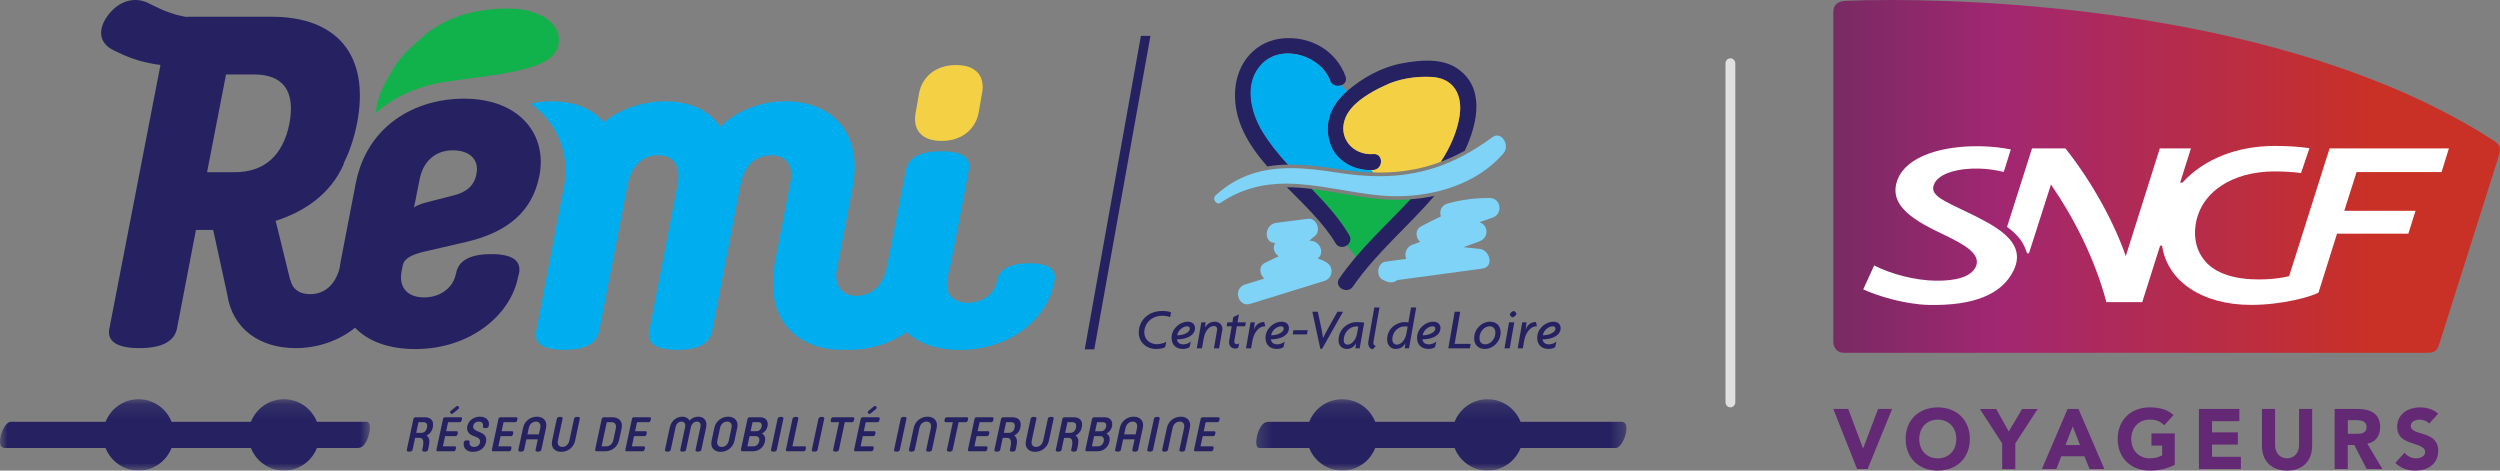 <svg width="170" height="32" viewBox="0 0 170 32" fill="none" xmlns="http://www.w3.org/2000/svg">
<rect x="0" y="0" width="170" height="32" fill="#808080" stroke="none"/>
<path d="M125.496 0.057C124.992 0.08 124.664 0.315 124.664 0.817V23.246C124.664 23.636 124.942 23.989 125.368 23.989H165.031C165.387 23.989 165.674 23.957 165.841 23.481C165.841 23.481 169.861 10.783 169.931 10.556C170.08 10.074 169.985 9.831 169.578 9.57C156.657 1.214 137.342 0 128.572 0C127.313 0 126.273 0.024 125.498 0.057H125.496Z" fill="url(#paint0_linear_184_20835)"/>
<path d="M133.698 14.393C132.243 13.682 131.251 13.312 131.49 12.597C131.771 11.751 133.236 11.431 134.563 11.463C135.234 11.48 135.71 11.566 136.255 11.692L136.736 10.162C136.046 10.033 135.551 9.968 134.724 9.947C132.064 9.884 129.658 10.626 129.043 12.193C128.308 14.052 130.386 15.098 132.184 15.96C133.616 16.643 134.746 17.294 134.35 18.148C134.039 18.808 133.028 19.121 131.558 19.086C130.285 19.057 128.696 18.686 127.442 18.05L126.699 19.678C127.619 20.108 129.518 20.694 131.139 20.735C134.181 20.802 136.152 20.032 136.94 18.357C137.873 16.381 135.559 15.298 133.698 14.391V14.393Z" fill="white"/>
<path d="M137.829 17.184C137.844 17.221 137.87 17.233 137.91 17.233C137.951 17.233 137.971 17.221 137.982 17.184C138 17.131 139.465 12.548 139.465 12.548C140.959 14.704 142.441 17.543 143.235 20.545H145.672L146.876 16.743C146.888 16.706 146.917 16.696 146.954 16.696C146.991 16.696 147.024 16.708 147.028 16.743C147.396 19.129 149.746 20.733 153.074 20.733C155.229 20.733 157.173 20.163 157.657 19.901L158.918 15.889H163.767L164.257 14.334H159.411L160.247 11.702H166.025L166.526 10.09H158.413L155.66 18.78C155.074 18.929 154.352 19.002 153.6 19.002C151.974 19.002 150.672 18.614 149.934 17.744C149.381 17.09 149.162 16.25 149.298 15.308C149.624 13.069 151.785 11.657 154.676 11.657C155.284 11.657 155.91 11.692 156.471 11.766L157.042 10.076C156.345 9.97 155.503 9.923 154.676 9.923C152.113 9.923 149.886 10.814 148.442 12.381C148.398 12.43 148.349 12.428 148.322 12.428C148.277 12.428 148.248 12.421 148.26 12.381L148.984 10.091H146.867L144.552 17.419C143.817 15.259 142.301 12.411 140.448 10.091H138.178L136.48 15.427C137.334 16.062 137.604 16.528 137.827 17.186L137.829 17.184Z" fill="white"/>
<path d="M124.664 27.808H125.681L126.682 30.486H126.694L127.71 27.808H128.665L126.996 31.894H126.282L124.664 27.808Z" fill="#642974"/>
<path d="M129.584 29.851C129.584 29.524 129.638 29.228 129.747 28.962C129.856 28.695 130.007 28.47 130.201 28.284C130.395 28.098 130.626 27.955 130.892 27.853C131.158 27.753 131.451 27.702 131.767 27.702C132.083 27.702 132.374 27.753 132.642 27.853C132.908 27.953 133.139 28.096 133.333 28.284C133.527 28.47 133.678 28.697 133.787 28.962C133.895 29.228 133.95 29.524 133.95 29.851C133.95 30.178 133.895 30.474 133.787 30.74C133.678 31.006 133.527 31.232 133.333 31.418C133.139 31.604 132.908 31.747 132.642 31.849C132.374 31.949 132.083 32 131.767 32C131.451 32 131.159 31.949 130.892 31.849C130.624 31.749 130.395 31.606 130.201 31.418C130.007 31.232 129.856 31.005 129.747 30.74C129.638 30.476 129.584 30.178 129.584 29.851ZM130.509 29.851C130.509 30.043 130.539 30.219 130.599 30.38C130.657 30.54 130.742 30.677 130.853 30.795C130.964 30.913 131.095 31.005 131.251 31.069C131.406 31.134 131.577 31.167 131.769 31.167C131.961 31.167 132.132 31.134 132.287 31.069C132.442 31.005 132.574 30.913 132.685 30.795C132.795 30.677 132.881 30.538 132.939 30.38C132.997 30.221 133.028 30.045 133.028 29.851C133.028 29.657 132.999 29.487 132.939 29.326C132.881 29.163 132.795 29.024 132.685 28.907C132.574 28.789 132.442 28.697 132.287 28.633C132.132 28.568 131.961 28.535 131.769 28.535C131.577 28.535 131.406 28.568 131.251 28.633C131.095 28.697 130.964 28.789 130.853 28.907C130.742 29.024 130.657 29.163 130.599 29.326C130.541 29.488 130.509 29.663 130.509 29.851Z" fill="#642974"/>
<path d="M136.15 30.153L134.629 27.81H135.739L136.596 29.34L137.504 27.81H138.562L137.041 30.153V31.896H136.148V30.153H136.15Z" fill="#642974"/>
<path d="M140.6 27.808H141.337L143.097 31.894H142.09L141.741 31.028H140.169L139.831 31.894H138.848L140.598 27.808H140.6ZM140.943 28.997L140.452 30.266H141.442L140.945 28.997H140.943Z" fill="#642974"/>
<path d="M147.883 31.606C147.621 31.745 147.345 31.845 147.06 31.906C146.775 31.967 146.482 31.998 146.185 31.998C145.868 31.998 145.577 31.947 145.31 31.847C145.042 31.747 144.813 31.604 144.619 31.416C144.425 31.23 144.274 31.003 144.165 30.738C144.056 30.474 144.002 30.176 144.002 29.849C144.002 29.522 144.056 29.226 144.165 28.96C144.274 28.694 144.425 28.468 144.619 28.282C144.813 28.096 145.044 27.953 145.31 27.851C145.576 27.751 145.868 27.7 146.185 27.7C146.501 27.7 146.808 27.74 147.079 27.818C147.351 27.896 147.591 28.032 147.797 28.225L147.168 28.919C147.046 28.791 146.908 28.695 146.757 28.631C146.604 28.566 146.414 28.533 146.185 28.533C145.995 28.533 145.822 28.566 145.667 28.631C145.511 28.695 145.38 28.788 145.269 28.905C145.158 29.023 145.073 29.162 145.015 29.324C144.957 29.487 144.926 29.661 144.926 29.849C144.926 30.037 144.955 30.217 145.015 30.378C145.073 30.539 145.158 30.676 145.269 30.793C145.38 30.911 145.511 31.003 145.667 31.067C145.822 31.132 145.993 31.166 146.185 31.166C146.377 31.166 146.548 31.144 146.687 31.099C146.829 31.054 146.941 31.009 147.025 30.964V30.3H146.299V29.469H147.883V31.604V31.606Z" fill="#642974"/>
<path d="M149.527 27.808H152.277V28.639H150.418V29.401H152.174V30.231H150.418V31.062H152.38V31.892H149.527V27.806V27.808Z" fill="#642974"/>
<path d="M157.224 30.319C157.224 30.562 157.187 30.785 157.115 30.989C157.043 31.193 156.934 31.369 156.793 31.52C156.651 31.671 156.473 31.788 156.257 31.872C156.044 31.957 155.797 32 155.52 32C155.242 32 154.99 31.957 154.777 31.872C154.563 31.788 154.385 31.671 154.243 31.52C154.102 31.369 153.993 31.193 153.921 30.989C153.849 30.785 153.812 30.562 153.812 30.319V27.808H154.705V30.284C154.705 30.411 154.724 30.529 154.765 30.637C154.806 30.744 154.862 30.838 154.934 30.917C155.006 30.995 155.093 31.058 155.194 31.101C155.295 31.146 155.404 31.167 155.522 31.167C155.64 31.167 155.749 31.146 155.848 31.101C155.947 31.056 156.032 30.995 156.106 30.917C156.178 30.838 156.234 30.744 156.275 30.637C156.315 30.529 156.335 30.411 156.335 30.284V27.808H157.227V30.319H157.224Z" fill="#642974"/>
<path d="M158.76 27.808H160.326C160.531 27.808 160.727 27.828 160.912 27.869C161.096 27.91 161.259 27.977 161.397 28.071C161.536 28.165 161.647 28.292 161.728 28.451C161.81 28.609 161.851 28.809 161.851 29.048C161.851 29.336 161.777 29.583 161.627 29.785C161.478 29.986 161.263 30.113 160.976 30.168L162.004 31.894H160.935L160.089 30.26H159.648V31.894H158.756V27.808H158.76ZM159.652 29.498H160.178C160.258 29.498 160.343 29.497 160.432 29.491C160.522 29.485 160.603 29.467 160.675 29.438C160.747 29.408 160.807 29.363 160.855 29.303C160.902 29.242 160.927 29.154 160.927 29.042C160.927 28.938 160.906 28.856 160.865 28.793C160.824 28.731 160.77 28.686 160.706 28.652C160.642 28.619 160.566 28.598 160.483 28.586C160.399 28.574 160.318 28.568 160.236 28.568H159.652V29.497V29.498Z" fill="#642974"/>
<path d="M165.182 28.807C165.11 28.715 165.011 28.646 164.887 28.601C164.763 28.556 164.646 28.535 164.536 28.535C164.472 28.535 164.404 28.543 164.336 28.558C164.268 28.574 164.202 28.597 164.142 28.631C164.082 28.664 164.031 28.707 163.993 28.76C163.954 28.815 163.936 28.879 163.936 28.956C163.936 29.079 163.983 29.173 164.074 29.238C164.165 29.302 164.282 29.359 164.419 29.404C164.557 29.449 164.709 29.496 164.868 29.543C165.029 29.59 165.178 29.655 165.316 29.739C165.454 29.823 165.57 29.937 165.661 30.08C165.752 30.223 165.799 30.413 165.799 30.652C165.799 30.891 165.756 31.077 165.673 31.245C165.589 31.414 165.475 31.555 165.333 31.667C165.19 31.778 165.025 31.861 164.837 31.915C164.648 31.968 164.449 31.996 164.239 31.996C163.977 31.996 163.733 31.955 163.508 31.874C163.282 31.794 163.073 31.663 162.879 31.483L163.513 30.779C163.605 30.903 163.721 30.997 163.859 31.065C163.997 31.134 164.142 31.167 164.289 31.167C164.361 31.167 164.435 31.159 164.509 31.142C164.582 31.124 164.65 31.099 164.709 31.063C164.767 31.028 164.815 30.985 164.852 30.93C164.889 30.875 164.906 30.813 164.906 30.74C164.906 30.617 164.86 30.521 164.767 30.448C164.674 30.378 164.555 30.317 164.416 30.266C164.274 30.215 164.123 30.166 163.958 30.115C163.795 30.066 163.641 29.998 163.5 29.914C163.358 29.829 163.242 29.718 163.149 29.579C163.055 29.44 163.009 29.257 163.009 29.03C163.009 28.803 163.052 28.619 163.137 28.452C163.222 28.286 163.337 28.149 163.48 28.037C163.624 27.925 163.789 27.841 163.975 27.786C164.161 27.732 164.354 27.702 164.553 27.702C164.782 27.702 165.004 27.735 165.217 27.8C165.43 27.865 165.622 27.974 165.795 28.129L165.184 28.805L165.182 28.807Z" fill="#642974"/>
<path d="M117.668 3.964H117.666C117.483 3.964 117.334 4.121 117.334 4.314V27.349C117.334 27.543 117.483 27.7 117.666 27.7H117.668C117.852 27.7 118.001 27.543 118.001 27.349V4.314C118.001 4.121 117.852 3.964 117.668 3.964Z" fill="#E0E0E0"/>
<path d="M28.457 28.708L28.301 29.437H28.612C28.838 29.437 28.983 29.323 29.036 29.073C29.09 28.824 28.994 28.708 28.768 28.708H28.457ZM29.104 30.591C29.088 30.661 29.025 30.712 28.881 30.712C28.737 30.712 28.696 30.661 28.711 30.591L28.752 30.4C28.837 30.003 28.775 29.773 28.526 29.773H28.229L28.054 30.591C28.038 30.661 27.975 30.712 27.831 30.712C27.687 30.712 27.646 30.661 27.661 30.591L28.11 28.498C28.127 28.423 28.17 28.373 28.261 28.373H28.872C29.298 28.373 29.529 28.606 29.43 29.067C29.374 29.33 29.212 29.517 29.005 29.618C29.19 29.74 29.238 29.964 29.169 30.285" fill="#262262"/>
<path d="M31.04 27.62L31.097 27.601C31.163 27.601 31.225 27.689 31.214 27.742L31.175 27.805L30.777 28.131L30.721 28.15C30.656 28.15 30.592 28.061 30.604 28.009L30.644 27.946L31.04 27.62ZM29.761 30.687C29.686 30.687 29.663 30.64 29.682 30.555L30.121 28.504C30.14 28.419 30.182 28.373 30.257 28.373H31.34C31.401 28.373 31.435 28.419 31.409 28.541C31.383 28.663 31.33 28.708 31.268 28.709L30.47 28.708L30.338 29.323H31.055C31.117 29.323 31.15 29.369 31.123 29.491C31.097 29.611 31.044 29.658 30.982 29.658H30.266L30.118 30.351H30.932C30.994 30.351 31.027 30.398 31 30.519C30.975 30.64 30.923 30.687 30.86 30.687" fill="#262262"/>
<path d="M31.544 30.062C31.558 29.993 31.622 29.941 31.767 29.941C31.91 29.941 31.951 29.993 31.936 30.062L31.935 30.072C31.895 30.256 32.023 30.391 32.233 30.391C32.442 30.391 32.6 30.278 32.64 30.091C32.682 29.898 32.577 29.773 32.257 29.667C31.89 29.547 31.702 29.323 31.776 28.981C31.861 28.583 32.225 28.334 32.634 28.334C33.096 28.334 33.306 28.633 33.239 28.942L33.229 28.991C33.214 29.06 33.151 29.113 33.007 29.113C32.863 29.113 32.822 29.06 32.837 28.991L32.84 28.974C32.877 28.806 32.771 28.669 32.563 28.669C32.372 28.669 32.216 28.774 32.178 28.952C32.145 29.106 32.233 29.244 32.54 29.352C32.934 29.494 33.13 29.68 33.048 30.069C32.964 30.457 32.635 30.726 32.161 30.726C31.689 30.726 31.469 30.414 31.538 30.091" fill="#262262"/>
<path d="M33.533 30.687C33.457 30.687 33.435 30.64 33.453 30.555L33.893 28.504C33.912 28.419 33.953 28.373 34.028 28.373H35.111C35.173 28.373 35.206 28.419 35.18 28.541C35.154 28.663 35.102 28.709 35.039 28.709L34.242 28.708L34.11 29.323H34.826C34.888 29.323 34.921 29.369 34.895 29.491C34.869 29.611 34.816 29.659 34.755 29.658L34.038 29.659L33.89 30.351H34.704C34.766 30.351 34.799 30.398 34.772 30.519C34.747 30.64 34.694 30.687 34.632 30.687" fill="#262262"/>
<path d="M36.643 29.54L36.737 29.102C36.794 28.832 36.67 28.668 36.441 28.668C36.212 28.668 36.017 28.833 35.958 29.103L35.865 29.54H36.643ZM35.792 29.875L35.639 30.592C35.624 30.661 35.561 30.713 35.417 30.713C35.273 30.713 35.232 30.661 35.247 30.592L35.568 29.09C35.669 28.623 36.077 28.334 36.512 28.334C36.947 28.334 37.232 28.623 37.132 29.09L36.81 30.591C36.795 30.661 36.731 30.713 36.587 30.713C36.443 30.713 36.403 30.661 36.418 30.591L36.571 29.875" fill="#262262"/>
<path d="M37.938 29.957C37.881 30.227 38.006 30.391 38.235 30.391C38.464 30.391 38.659 30.227 38.717 29.957L39.036 28.468C39.051 28.398 39.115 28.347 39.258 28.347C39.403 28.347 39.444 28.399 39.428 28.468L39.106 29.97C39.006 30.437 38.598 30.725 38.163 30.725C37.728 30.725 37.443 30.437 37.544 29.97L37.865 28.468C37.88 28.399 37.943 28.347 38.087 28.347C38.231 28.347 38.272 28.399 38.258 28.468" fill="#262262"/>
<path d="M41.231 30.351C41.46 30.351 41.649 30.187 41.707 29.918L41.874 29.142C41.932 28.873 41.813 28.709 41.584 28.708H41.26L40.908 30.351H41.231ZM40.571 30.687C40.486 30.686 40.456 30.631 40.474 30.548L40.91 28.514C40.928 28.429 40.982 28.373 41.067 28.373L41.652 28.373C42.088 28.373 42.369 28.663 42.27 29.128L42.097 29.931C41.997 30.398 41.592 30.686 41.157 30.687" fill="#262262"/>
<path d="M42.609 30.687C42.533 30.687 42.511 30.64 42.529 30.555L42.97 28.504C42.988 28.419 43.03 28.373 43.105 28.373L44.188 28.373C44.249 28.373 44.282 28.419 44.256 28.541C44.231 28.663 44.178 28.709 44.116 28.708H43.318L43.187 29.323H43.902C43.965 29.323 43.998 29.368 43.971 29.491C43.945 29.611 43.892 29.659 43.831 29.658L43.114 29.659L42.966 30.351H43.78C43.842 30.351 43.876 30.398 43.848 30.519C43.823 30.64 43.77 30.687 43.708 30.687" fill="#262262"/>
<path d="M46.257 30.592L46.59 29.037C46.639 28.814 46.526 28.669 46.345 28.669C46.153 28.669 45.994 28.8 45.944 29.037L45.61 30.592C45.595 30.66 45.531 30.713 45.387 30.713C45.243 30.712 45.203 30.66 45.218 30.592L45.543 29.07C45.64 28.62 45.996 28.334 46.401 28.334C46.63 28.334 46.807 28.44 46.881 28.6C47.023 28.439 47.245 28.334 47.474 28.334C47.88 28.334 48.113 28.62 48.016 29.07L47.69 30.592C47.675 30.661 47.611 30.712 47.467 30.712C47.323 30.712 47.282 30.66 47.297 30.592L47.63 29.037C47.681 28.8 47.578 28.669 47.386 28.669C47.206 28.669 47.031 28.814 46.983 29.037L46.649 30.592C46.635 30.66 46.571 30.713 46.427 30.713C46.284 30.713 46.242 30.661 46.257 30.592Z" fill="#262262"/>
<path d="M49.741 29.103C49.799 28.833 49.674 28.669 49.445 28.669C49.216 28.669 49.021 28.834 48.963 29.102L48.779 29.958C48.722 30.227 48.847 30.39 49.076 30.39C49.305 30.391 49.5 30.227 49.558 29.958L49.741 29.103ZM49.944 29.97C49.844 30.437 49.439 30.726 49.004 30.726C48.569 30.726 48.288 30.437 48.387 29.97L48.576 29.09C48.676 28.622 49.082 28.334 49.517 28.334C49.952 28.334 50.233 28.623 50.133 29.09" fill="#262262"/>
<path d="M51.439 29.323C51.632 29.323 51.757 29.178 51.793 29.014C51.827 28.853 51.763 28.708 51.57 28.707L51.174 28.708L51.042 29.323H51.439ZM51.224 30.351C51.459 30.351 51.591 30.18 51.63 30.003C51.666 29.832 51.602 29.659 51.399 29.659H50.971L50.822 30.351H51.224ZM50.485 30.687C50.401 30.687 50.37 30.631 50.388 30.549L50.824 28.514C50.842 28.428 50.896 28.373 50.981 28.373H51.697C52.086 28.373 52.263 28.649 52.19 28.991C52.143 29.211 52.012 29.378 51.817 29.48C52.001 29.586 52.069 29.779 52.015 30.03C51.943 30.367 51.653 30.687 51.201 30.687" fill="#262262"/>
<path d="M52.819 30.592C52.804 30.661 52.741 30.712 52.597 30.712C52.453 30.712 52.412 30.661 52.427 30.592L52.881 28.468C52.897 28.399 52.96 28.347 53.104 28.347C53.247 28.347 53.288 28.4 53.274 28.468" fill="#262262"/>
<path d="M53.536 30.687C53.46 30.687 53.428 30.64 53.446 30.555L53.893 28.468C53.908 28.399 53.972 28.347 54.116 28.347C54.26 28.347 54.3 28.399 54.286 28.468L53.883 30.351H54.73C54.792 30.351 54.824 30.397 54.798 30.519C54.772 30.64 54.72 30.687 54.658 30.687" fill="#262262"/>
<path d="M55.594 30.592C55.58 30.661 55.516 30.712 55.373 30.712C55.228 30.712 55.187 30.661 55.202 30.592L55.657 28.468C55.672 28.4 55.736 28.347 55.88 28.347C56.023 28.347 56.065 28.4 56.05 28.468" fill="#262262"/>
<path d="M58.014 28.373C58.077 28.373 58.109 28.419 58.083 28.541C58.057 28.663 58.004 28.708 57.943 28.708H57.448L57.045 30.592C57.03 30.66 56.966 30.712 56.822 30.712C56.678 30.712 56.638 30.66 56.652 30.592L57.056 28.708H56.562C56.5 28.708 56.467 28.662 56.494 28.541C56.519 28.419 56.572 28.373 56.634 28.373" fill="#262262"/>
<path d="M59.442 27.62L59.499 27.601C59.565 27.601 59.628 27.689 59.616 27.742L59.576 27.805L59.179 28.131L59.123 28.15C59.057 28.15 58.995 28.061 59.007 28.009L59.045 27.946L59.442 27.62ZM58.163 30.686C58.088 30.687 58.066 30.64 58.084 30.555L58.524 28.504C58.542 28.419 58.584 28.373 58.66 28.373H59.743C59.804 28.373 59.836 28.419 59.811 28.541C59.785 28.662 59.733 28.708 59.671 28.708H58.872L58.74 29.323H59.457C59.519 29.323 59.552 29.368 59.526 29.491C59.499 29.611 59.447 29.658 59.385 29.658H58.669L58.52 30.352L59.334 30.351C59.397 30.352 59.429 30.398 59.404 30.519C59.377 30.64 59.324 30.687 59.263 30.687" fill="#262262"/>
<path d="M61.188 30.591C61.173 30.66 61.11 30.712 60.966 30.712C60.822 30.712 60.781 30.66 60.796 30.591L61.252 28.468C61.266 28.4 61.33 28.347 61.474 28.347C61.617 28.347 61.658 28.4 61.643 28.468" fill="#262262"/>
<path d="M62.202 30.592C62.187 30.661 62.123 30.712 61.979 30.712C61.835 30.712 61.794 30.661 61.81 30.592L62.132 29.09C62.231 28.622 62.64 28.334 63.075 28.334C63.51 28.334 63.795 28.622 63.694 29.09L63.372 30.592C63.358 30.66 63.294 30.712 63.15 30.712C63.006 30.712 62.966 30.66 62.981 30.592L63.299 29.103C63.358 28.833 63.232 28.669 63.003 28.669C62.774 28.669 62.579 28.833 62.521 29.103" fill="#262262"/>
<path d="M65.752 28.373C65.814 28.373 65.847 28.419 65.822 28.541C65.796 28.662 65.743 28.708 65.681 28.708H65.187L64.782 30.592C64.767 30.66 64.705 30.712 64.56 30.712C64.416 30.712 64.376 30.66 64.39 30.592L64.794 28.708H64.301C64.238 28.708 64.206 28.662 64.231 28.541C64.257 28.419 64.309 28.373 64.372 28.373" fill="#262262"/>
<path d="M65.904 30.687C65.828 30.687 65.806 30.64 65.825 30.555L66.265 28.504C66.283 28.419 66.324 28.373 66.4 28.373L67.483 28.373C67.545 28.373 67.577 28.419 67.551 28.541C67.525 28.662 67.473 28.709 67.411 28.709L66.613 28.708L66.48 29.323H67.197C67.259 29.323 67.291 29.368 67.266 29.491C67.24 29.611 67.187 29.658 67.125 29.658H66.409L66.26 30.351H67.074C67.137 30.351 67.169 30.398 67.144 30.519C67.117 30.64 67.065 30.687 67.003 30.687" fill="#262262"/>
<path d="M68.416 28.708L68.259 29.437H68.57C68.796 29.437 68.942 29.323 68.995 29.073C69.049 28.824 68.952 28.708 68.727 28.708H68.416ZM69.063 30.592C69.047 30.661 68.983 30.712 68.839 30.712C68.696 30.712 68.655 30.661 68.67 30.592L68.711 30.4C68.795 30.003 68.734 29.773 68.485 29.773H68.188L68.012 30.592C67.997 30.66 67.934 30.712 67.79 30.712C67.646 30.712 67.605 30.661 67.62 30.591L68.069 28.497C68.085 28.423 68.128 28.373 68.219 28.373H68.832C69.256 28.373 69.487 28.606 69.389 29.067C69.332 29.33 69.171 29.517 68.963 29.619C69.149 29.74 69.197 29.964 69.128 30.285" fill="#262262"/>
<path d="M70.159 29.957C70.101 30.227 70.226 30.391 70.455 30.391C70.684 30.391 70.879 30.227 70.937 29.957L71.256 28.468C71.272 28.399 71.335 28.347 71.479 28.347C71.623 28.347 71.663 28.399 71.649 28.468L71.327 29.97C71.226 30.437 70.818 30.725 70.383 30.725C69.948 30.725 69.664 30.437 69.764 29.969L70.086 28.468C70.101 28.399 70.163 28.347 70.307 28.347C70.452 28.347 70.493 28.399 70.478 28.468" fill="#262262"/>
<path d="M72.588 28.708L72.431 29.437H72.742C72.968 29.437 73.114 29.323 73.168 29.073C73.221 28.824 73.124 28.708 72.899 28.708H72.588ZM73.234 30.591C73.219 30.661 73.156 30.712 73.012 30.712C72.868 30.712 72.827 30.661 72.841 30.591L72.883 30.4C72.968 30.003 72.905 29.773 72.658 29.773H72.359L72.184 30.591C72.169 30.661 72.106 30.712 71.962 30.712C71.818 30.712 71.778 30.661 71.792 30.591L72.241 28.497C72.257 28.423 72.3 28.373 72.392 28.373H73.003C73.428 28.373 73.659 28.606 73.561 29.067C73.505 29.33 73.343 29.517 73.136 29.619C73.322 29.74 73.37 29.964 73.299 30.285" fill="#262262"/>
<path d="M74.865 29.324C75.057 29.324 75.184 29.179 75.218 29.015C75.254 28.853 75.189 28.708 74.996 28.708L74.601 28.708L74.469 29.324H74.865ZM74.651 30.351C74.886 30.351 75.017 30.18 75.056 30.004C75.092 29.832 75.028 29.658 74.825 29.659H74.397L74.249 30.351H74.651ZM73.911 30.687C73.826 30.687 73.796 30.631 73.813 30.549L74.25 28.514C74.269 28.429 74.323 28.373 74.407 28.373H75.123C75.513 28.373 75.689 28.65 75.617 28.991C75.57 29.211 75.438 29.379 75.243 29.48C75.427 29.586 75.496 29.78 75.442 30.029C75.37 30.368 75.08 30.687 74.628 30.687" fill="#262262"/>
<path d="M77.223 29.54L77.317 29.102C77.375 28.833 77.249 28.668 77.02 28.669C76.791 28.669 76.596 28.833 76.538 29.103L76.444 29.54H77.223ZM76.373 29.875L76.219 30.592C76.205 30.661 76.141 30.713 75.996 30.713C75.853 30.713 75.812 30.661 75.827 30.592L76.148 29.09C76.249 28.623 76.657 28.334 77.092 28.334C77.527 28.334 77.812 28.623 77.712 29.09L77.39 30.591C77.375 30.661 77.311 30.714 77.167 30.714C77.023 30.714 76.983 30.66 76.998 30.591L77.152 29.875" fill="#262262"/>
<path d="M78.406 30.592C78.392 30.661 78.328 30.712 78.184 30.712C78.041 30.712 78 30.661 78.014 30.592L78.47 28.468C78.485 28.4 78.547 28.347 78.692 28.347C78.835 28.347 78.876 28.399 78.862 28.468" fill="#262262"/>
<path d="M79.419 30.591C79.404 30.661 79.34 30.712 79.196 30.712C79.053 30.712 79.011 30.66 79.026 30.591L79.349 29.09C79.448 28.623 79.857 28.334 80.292 28.334C80.727 28.334 81.012 28.623 80.911 29.09L80.589 30.591C80.575 30.66 80.511 30.712 80.367 30.712C80.223 30.712 80.182 30.66 80.198 30.591L80.517 29.103C80.574 28.833 80.45 28.668 80.22 28.668C79.991 28.668 79.796 28.833 79.738 29.103" fill="#262262"/>
<path d="M81.279 30.687C81.203 30.687 81.182 30.641 81.199 30.555L81.64 28.504C81.657 28.419 81.699 28.373 81.775 28.373L82.858 28.373C82.92 28.373 82.952 28.419 82.927 28.541C82.9 28.663 82.848 28.709 82.786 28.709L81.988 28.708L81.855 29.324H82.572C82.634 29.324 82.667 29.369 82.642 29.491C82.615 29.612 82.562 29.659 82.5 29.658L81.784 29.659L81.635 30.351H82.449C82.512 30.351 82.544 30.398 82.519 30.519C82.492 30.641 82.44 30.687 82.377 30.687" fill="#262262"/>
<mask id="mask0_184_20835" style="mask-type:luminance" maskUnits="userSpaceOnUse" x="0" y="27" width="26" height="5">
<path d="M0 27.144H25.224V32H0V27.144Z" fill="white"/>
</mask>
<g mask="url(#mask0_184_20835)">
<path d="M24.937 28.684H21.551C21.198 27.784 20.327 27.146 19.307 27.147C18.286 27.146 17.415 27.784 17.062 28.684H11.667C11.313 27.784 10.443 27.147 9.422 27.146C8.401 27.146 7.531 27.784 7.178 28.684H0.726C0.461 28.684 0.144 29.172 0.031 29.729C-0.069 30.284 0.081 30.462 0.345 30.462H7.177C7.532 31.361 8.401 32 9.422 31.999C10.443 31.999 11.313 31.361 11.667 30.462L17.063 30.462C17.415 31.361 18.286 31.999 19.307 31.999C20.327 31.999 21.198 31.361 21.551 30.462H24.329C24.593 30.462 24.838 30.284 25.034 29.728C25.217 29.173 25.201 28.684 24.937 28.684Z" fill="#262262"/>
</g>
<mask id="mask1_184_20835" style="mask-type:luminance" maskUnits="userSpaceOnUse" x="85" y="27" width="26" height="5">
<path d="M85.268 27.144H110.669V32H85.268V27.144Z" fill="white"/>
</mask>
<g mask="url(#mask1_184_20835)">
<path d="M110.254 28.684H103.4C103.047 27.785 102.176 27.147 101.156 27.147C100.136 27.147 99.264 27.784 98.912 28.684H93.516C93.162 27.785 92.292 27.147 91.272 27.147C90.251 27.147 89.381 27.785 89.027 28.684H86.249C85.984 28.684 85.74 28.862 85.544 29.418C85.361 29.974 85.377 30.462 85.641 30.462L87.79 30.462L88.148 30.462H89.027C89.38 31.361 90.251 31.999 91.272 32C92.292 32 93.163 31.362 93.516 30.462L98.912 30.462C99.264 31.361 100.135 32 101.156 32C102.176 32 103.047 31.361 103.4 30.462H109.873C110.137 30.462 110.455 29.974 110.568 29.418C110.668 28.862 110.518 28.684 110.254 28.684Z" fill="#262262"/>
</g>
<path d="M69.985 17.902C68.492 17.902 67.918 18.422 67.803 19.086L67.775 19.172C67.631 19.923 66.884 20.587 65.822 20.587C64.817 20.587 64.243 20.01 64.415 19L64.501 18.566L64.5 18.567C64.565 18.341 64.622 18.109 64.67 17.869L65.631 12.903H65.624L65.876 11.586C66.034 10.826 65.624 10.288 63.987 10.288C62.351 10.288 61.752 10.826 61.595 11.586L60.386 17.746H60.386L60.325 18.059C60.097 19.237 59.475 19.966 58.538 20.091V20.09C58.443 20.104 58.346 20.116 58.244 20.116C57.312 20.116 56.811 19.56 56.866 18.556L57.969 12.806C58.725 9.008 56.521 6.887 53.404 6.887C51.673 6.887 50.067 7.552 48.965 8.627C48.305 7.552 46.95 6.887 45.219 6.887C43.724 6.887 42.252 7.381 41.04 8.309C40.322 7.423 39.075 6.888 37.523 6.887C37.033 6.887 36.548 6.945 36.072 7.048C37.513 8.048 38.459 9.716 38.458 11.61C38.458 11.815 38.445 12.02 38.423 12.221C38.413 12.337 38.397 12.457 38.373 12.584L38.382 12.572C38.363 12.65 38.34 12.725 38.325 12.805L36.467 22.49C36.31 23.25 36.719 23.788 38.356 23.788C39.993 23.788 40.591 23.25 40.748 22.49L42.669 12.615C42.921 11.318 43.645 10.558 44.747 10.559C45.817 10.558 46.321 11.287 46.069 12.584L44.148 22.49C43.991 23.25 44.401 23.788 46.037 23.788C47.675 23.788 48.272 23.25 48.431 22.491L50.351 12.583C50.603 11.287 51.358 10.558 52.429 10.559C53.365 10.559 53.841 11.112 53.81 12.073L52.643 18.091L52.659 18.136C52.059 21.763 54.223 23.788 57.265 23.788C57.351 23.788 57.436 23.779 57.521 23.776C57.607 23.779 57.688 23.788 57.775 23.788C59.149 23.788 60.504 23.375 61.655 22.588C62.476 23.362 63.707 23.792 65.276 23.792C68.693 23.791 71.22 21.656 71.651 19.288L71.708 19.087C71.823 18.451 71.508 17.902 69.985 17.902Z" fill="#00AEEF"/>
<path d="M66.543 7.683C66.355 8.664 65.536 9.581 64.024 9.581C62.514 9.581 62.073 8.664 62.262 7.683L62.5 6.322C62.689 5.341 63.507 4.424 65.018 4.423C66.53 4.424 66.97 5.341 66.782 6.322" fill="#F4D044"/>
<path d="M32.401 11.805C32.276 12.595 31.74 13.071 30.828 13.292L29.096 13.735C28.718 13.83 28.34 13.957 28.152 14.115L28.53 12.216C28.75 11.045 29.536 10.222 30.796 10.221C31.898 10.222 32.591 10.823 32.401 11.805ZM15.37 5.063H17.26C19.243 5.063 20.093 6.17 19.683 8.387C19.243 10.601 17.953 11.709 15.968 11.709H14.08L15.37 5.063ZM31.552 6.709C28.215 6.709 24.941 8.544 24.184 12.5L23.146 17.881C23.122 18.005 23.11 18.123 23.092 18.243C22.792 19.368 22.075 20.002 21.083 20.002C20.345 20.001 19.892 19.66 19.747 19.045L19.735 19.052L18.774 15.138L18.767 15.14L18.738 15.022C20.601 14.42 22.459 13.277 23.389 11.125L23.355 11.14C23.763 10.329 24.077 9.411 24.279 8.387C25.193 3.638 22.8 1.138 18.488 1.139L12.789 1.138C12.74 1.138 12.7 1.145 12.654 1.149C11.938 1.028 11.229 0.783 10.478 0.406L10.086 0.211C9.179 -0.239 8.104 0.027 7.343 1.041C6.583 2.054 6.784 2.953 7.69 3.403L8.04 3.567C8.932 4.014 9.902 4.293 10.912 4.417L7.437 22.343C7.28 23.103 7.783 23.672 9.484 23.672C11.184 23.672 11.876 23.103 12.034 22.343L13.325 15.634L14.496 15.634L15.449 20.002C15.794 22.378 17.672 23.672 20.107 23.672C21.639 23.672 23.071 23.151 24.144 22.285C25.041 23.217 26.439 23.736 28.246 23.736C31.993 23.736 34.763 21.393 35.234 18.799L35.298 18.577C35.423 17.882 35.078 17.279 33.409 17.279C31.771 17.279 31.142 17.849 31.016 18.577L30.985 18.672C30.828 19.495 30.009 20.223 28.845 20.223C27.743 20.223 27.113 19.59 27.301 18.483L27.396 18.008C27.491 17.596 27.963 17.311 28.939 17.09L31.678 16.457C34.542 15.792 36.211 14.368 36.683 11.931C37.218 9.146 35.33 6.709 31.552 6.709Z" fill="#262262"/>
<path d="M27.617 6.35L27.694 6.316C28.641 5.889 29.663 5.621 30.713 5.509C32.586 5.208 34.501 5.1 36.299 4.5C36.858 4.312 37.435 4.052 37.761 3.557C38.143 2.976 38.058 2.127 37.567 1.634C37.352 1.418 37.225 1.272 36.955 1.131C36.641 0.966 36.178 0.8 35.836 0.708C35.562 0.636 35.278 0.612 34.995 0.598C32.809 0.489 30.52 1.003 28.845 2.42C28.035 3.105 27.253 3.814 26.787 4.586C26.537 5.001 26.198 5.615 25.991 6.053C25.747 6.569 25.623 7.127 25.539 7.693C26.162 7.141 26.865 6.697 27.617 6.35Z" fill="#11B14B"/>
<path d="M94.971 13.588C94.579 13.588 94.187 13.57 93.803 13.533C92.918 13.449 92.038 13.3 91.186 13.156C90.496 13.039 89.825 12.927 89.164 12.847C90.106 13.817 91.021 14.812 91.718 15.988C91.885 16.268 91.771 16.536 91.566 16.681L92.21 17.458C93.322 16.149 94.576 14.973 95.758 13.717C95.808 13.663 95.86 13.607 95.911 13.552C95.602 13.575 95.289 13.588 94.971 13.588Z" fill="#11B14B"/>
<path d="M79.566 21.567C79.442 21.505 79.22 21.474 79.03 21.473C78.297 21.473 77.812 21.997 77.812 22.605C77.812 23.116 78.238 23.405 78.669 23.405C78.891 23.405 79.128 23.338 79.31 23.241L79.228 23.611C79.07 23.685 78.902 23.732 78.585 23.732C78.049 23.732 77.436 23.35 77.436 22.61C77.436 21.805 78.065 21.146 79.046 21.146C79.278 21.146 79.507 21.185 79.636 21.244" fill="#262262"/>
<path d="M80.725 22.188C80.484 22.188 80.12 22.406 80.05 22.8C80.539 22.8 80.907 22.566 80.907 22.363C80.907 22.265 80.868 22.188 80.725 22.188ZM80.034 23.077C80.058 23.276 80.201 23.416 80.461 23.416C80.651 23.416 80.833 23.346 80.977 23.225L80.888 23.608C80.772 23.685 80.597 23.728 80.434 23.728C79.988 23.728 79.667 23.462 79.666 22.975C79.666 22.332 80.252 21.876 80.756 21.875C81.082 21.875 81.26 22.055 81.26 22.309C81.26 22.796 80.717 23.077 80.034 23.077Z" fill="#262262"/>
<path d="M83.115 22.445L82.898 23.685H82.546L82.763 22.437L82.766 22.383C82.766 22.269 82.701 22.168 82.56 22.168C82.293 22.168 81.963 22.378 81.842 23.066L81.734 23.685H81.381L81.691 21.919H81.982L81.944 22.25L81.952 22.253C82.107 22.027 82.285 21.875 82.626 21.875C82.875 21.875 83.124 22.067 83.124 22.355" fill="#262262"/>
<path d="M84.664 22.184H84.105L83.934 23.186C83.911 23.322 83.996 23.405 84.105 23.405C84.171 23.405 84.21 23.393 84.268 23.346L84.198 23.654C84.148 23.685 84.078 23.701 83.984 23.701C83.733 23.701 83.527 23.495 83.585 23.163L83.756 22.184H83.41L83.457 21.918H83.803L83.864 21.56L84.245 21.375L84.151 21.918H84.722" fill="#262262"/>
<path d="M85.96 22.192C85.662 22.192 85.273 22.543 85.165 23.174L85.076 23.685H84.727L85.037 21.919L85.328 21.918L85.265 22.402L85.274 22.406C85.382 22.074 85.646 21.896 85.968 21.895L86.038 22.192" fill="#262262"/>
<path d="M87.112 22.188C86.871 22.188 86.507 22.406 86.436 22.8C86.926 22.8 87.294 22.565 87.294 22.363C87.294 22.265 87.256 22.188 87.112 22.188ZM86.421 23.077C86.445 23.276 86.588 23.416 86.848 23.416C87.038 23.416 87.221 23.346 87.364 23.225L87.275 23.608C87.159 23.685 86.984 23.728 86.821 23.728C86.375 23.728 86.053 23.463 86.053 22.975C86.053 22.332 86.638 21.875 87.144 21.875C87.469 21.875 87.647 22.055 87.647 22.309C87.648 22.796 87.104 23.077 86.421 23.077Z" fill="#262262"/>
<path d="M87.954 22.452L87.904 22.737H88.874L88.924 22.452H87.954Z" fill="#262262"/>
<path d="M89.902 23.72H89.782L89.238 21.197H89.611L89.863 22.382C89.897 22.554 89.937 22.765 89.964 22.976H89.972C90.072 22.768 90.181 22.562 90.283 22.382L90.945 21.197H91.326" fill="#262262"/>
<path d="M92.23 22.195C91.795 22.196 91.373 22.593 91.373 23.124C91.373 23.338 91.481 23.436 91.648 23.436C91.877 23.436 92.192 23.155 92.277 22.695L92.366 22.203C92.339 22.199 92.289 22.196 92.23 22.195ZM92.459 23.686L92.168 23.685L92.207 23.354L92.199 23.35C92.052 23.635 91.815 23.728 91.575 23.728C91.291 23.728 91.019 23.525 91.019 23.147C91.019 22.359 91.664 21.903 92.261 21.903C92.478 21.903 92.653 21.919 92.766 21.938" fill="#262262"/>
<path d="M93.394 23.244L93.386 23.308C93.387 23.436 93.469 23.506 93.561 23.529L93.336 23.755C93.197 23.727 93.038 23.592 93.037 23.334C93.037 23.291 93.041 23.248 93.049 23.202L93.453 20.908H93.806" fill="#262262"/>
<path d="M95.489 22.196C95.089 22.196 94.677 22.57 94.678 23.069C94.677 23.307 94.806 23.436 94.999 23.436C95.236 23.436 95.546 23.155 95.632 22.695L95.721 22.211C95.667 22.199 95.586 22.196 95.489 22.196ZM95.815 23.685H95.523L95.562 23.354L95.555 23.35C95.406 23.635 95.166 23.728 94.886 23.728C94.603 23.728 94.324 23.502 94.324 23.073C94.324 22.363 94.945 21.902 95.519 21.903C95.636 21.903 95.709 21.906 95.772 21.915L95.95 20.908H96.303" fill="#262262"/>
<path d="M97.418 22.188C97.177 22.188 96.813 22.406 96.743 22.8C97.232 22.8 97.601 22.566 97.601 22.362C97.601 22.265 97.562 22.188 97.418 22.188ZM96.727 23.077C96.751 23.276 96.895 23.416 97.155 23.416C97.345 23.416 97.527 23.346 97.671 23.225L97.581 23.608C97.465 23.685 97.291 23.728 97.127 23.728C96.681 23.727 96.359 23.463 96.359 22.975C96.359 22.332 96.945 21.875 97.45 21.875C97.776 21.875 97.953 22.055 97.953 22.309C97.954 22.796 97.411 23.077 96.727 23.077Z" fill="#262262"/>
<path d="M99.951 23.686H98.484L98.919 21.197H99.296L98.915 23.381H100.005" fill="#262262"/>
<path d="M101.29 22.187C100.945 22.187 100.604 22.55 100.604 22.971C100.604 23.272 100.755 23.416 101 23.416C101.341 23.416 101.687 23.058 101.687 22.632C101.687 22.336 101.531 22.187 101.29 22.187ZM100.96 23.728C100.542 23.728 100.243 23.463 100.242 23.007C100.243 22.378 100.747 21.875 101.325 21.875C101.744 21.875 102.043 22.144 102.043 22.601C102.043 23.23 101.539 23.728 100.96 23.728Z" fill="#262262"/>
<path d="M102.856 21.579C102.778 21.579 102.669 21.451 102.67 21.38C102.67 21.299 102.856 21.146 102.929 21.146C103.007 21.146 103.115 21.278 103.115 21.349C103.115 21.427 102.929 21.579 102.856 21.579ZM102.661 23.686L102.305 23.685L102.615 21.919H102.972" fill="#262262"/>
<path d="M104.438 22.192C104.139 22.192 103.751 22.543 103.642 23.174L103.554 23.686L103.203 23.685L103.514 21.919H103.805L103.743 22.402L103.751 22.406C103.86 22.074 104.123 21.896 104.446 21.896L104.515 22.192" fill="#262262"/>
<path d="M105.589 22.188C105.348 22.188 104.984 22.406 104.913 22.8C105.402 22.8 105.771 22.566 105.771 22.363C105.771 22.265 105.732 22.188 105.589 22.188ZM104.898 23.077C104.922 23.276 105.065 23.416 105.325 23.416C105.515 23.416 105.697 23.346 105.841 23.225L105.751 23.608C105.635 23.685 105.461 23.728 105.297 23.728C104.851 23.728 104.53 23.462 104.529 22.975C104.529 22.332 105.115 21.875 105.62 21.875C105.945 21.875 106.124 22.055 106.124 22.309C106.124 22.796 105.581 23.077 104.898 23.077Z" fill="#262262"/>
<path d="M87.601 11.191C86.962 10.494 86.362 9.764 85.866 8.947C85.029 7.565 84.59 5.568 85.863 4.31C87.225 2.964 89.83 3.784 90.453 5.471C90.693 6.121 91.736 5.842 91.494 5.185C90.858 3.462 89.186 2.5 87.385 2.597C85.388 2.706 84.087 4.272 83.986 6.2C83.882 8.195 84.876 9.823 86.176 11.319C86.626 11.242 87.101 11.2 87.601 11.191Z" fill="#262262"/>
<path d="M89.192 12.846C88.626 12.778 88.065 12.733 87.504 12.732C88.745 13.99 90.028 15.205 90.816 16.534C91.171 17.133 92.104 16.59 91.748 15.987C91.05 14.812 90.135 13.817 89.192 12.846Z" fill="#262262"/>
<path d="M95.914 13.551C95.863 13.606 95.811 13.662 95.759 13.717C94.151 15.426 92.41 16.987 91.073 18.933C90.676 19.51 91.611 20.053 92.002 19.482C93.578 17.191 95.743 15.417 97.543 13.318C97.018 13.431 96.474 13.509 95.914 13.551Z" fill="#262262"/>
<path d="M93.39 11.561C94.078 11.506 94.085 10.422 93.393 10.477C92.006 10.588 90.916 9.356 91.504 7.977C91.931 6.974 93.204 6.268 94.132 5.825C95.124 5.352 96.266 5.174 97.354 5.234C98.888 5.315 99.472 6.493 99.248 7.903C99.071 9.017 98.592 10.05 97.97 11.005C98.52 10.799 99.063 10.549 99.604 10.25C100.532 8.294 100.976 5.88 99.041 4.621C97.986 3.934 96.485 4.088 95.32 4.309C93.934 4.571 92.662 5.285 91.598 6.196C90.527 7.111 90 8.351 90.437 9.731C90.829 10.971 92.162 11.658 93.39 11.561Z" fill="#262262"/>
<path d="M101.307 13.465C100.319 13.454 99.37 13.58 98.418 13.848C97.983 13.97 97.871 14.382 97.978 14.717C97.535 14.925 97.096 15.144 96.662 15.376C96.191 15.629 96.258 16.162 96.567 16.448C96.393 16.512 96.219 16.577 96.042 16.641C95.609 16.801 95.476 17.265 95.624 17.603L94.215 17.794C93.653 17.87 93.532 18.816 94.05 19.038C94.13 19.073 94.209 19.107 94.29 19.142C94.563 19.259 94.824 19.195 95.017 19.048C96.944 18.787 98.871 18.525 100.799 18.263C101.619 18.152 101.311 17.005 100.621 16.925C100.254 16.883 99.886 16.844 99.517 16.809C99.879 16.676 100.24 16.544 100.602 16.411C101.27 16.165 101.213 15.295 100.598 15.107C100.891 15.002 101.186 14.898 101.484 14.803C102.209 14.574 102.086 13.474 101.307 13.465Z" fill="#7ED3F7"/>
<path d="M90.221 17.858C90.013 17.725 89.806 17.639 89.6 17.581C90.099 17.201 89.757 16.429 89.164 16.375C89.117 16.37 89.071 16.366 89.025 16.362C89.157 16.255 89.288 16.147 89.421 16.04C89.859 15.683 89.518 14.803 88.944 14.876C88.223 14.969 87.502 15.06 86.782 15.153C85.948 15.26 85.918 16.558 86.722 16.517C86.49 16.821 86.656 17.218 86.947 17.426C86.648 17.572 86.35 17.719 86.046 17.858C85.561 18.079 85.643 18.648 85.965 18.944C85.53 19.078 85.094 19.213 84.659 19.348C83.826 19.606 84.178 20.921 85.017 20.662L90.057 19.102C90.625 18.927 90.722 18.176 90.221 17.858Z" fill="#7ED3F7"/>
<path d="M93.243 11.566C92.057 11.601 90.814 10.922 90.437 9.731C90.001 8.35 90.528 7.111 91.597 6.196L91.199 5.794C90.929 5.904 90.559 5.827 90.428 5.471C89.805 3.783 87.2 2.964 85.837 4.31C84.564 5.568 85.003 7.566 85.841 8.947C86.336 9.764 86.938 10.494 87.577 11.191C87.645 11.189 87.712 11.187 87.781 11.187C88.867 11.187 89.974 11.339 90.913 11.487C91.806 11.627 92.618 11.706 93.382 11.727" fill="#00AEEF"/>
<path d="M93.392 10.476C94.086 10.422 94.079 11.506 93.39 11.56C93.34 11.565 93.288 11.565 93.238 11.566H93.243L93.381 11.726C93.522 11.729 93.663 11.734 93.8 11.734C93.981 11.734 94.161 11.73 94.338 11.723C94.382 11.722 94.425 11.718 94.469 11.716C94.603 11.709 94.737 11.702 94.87 11.692C94.913 11.688 94.956 11.683 94.999 11.678C95.133 11.667 95.266 11.653 95.398 11.637C95.434 11.632 95.471 11.626 95.508 11.622C95.646 11.603 95.784 11.582 95.921 11.559L96.006 11.544C96.152 11.518 96.296 11.489 96.439 11.458L96.501 11.444C96.653 11.409 96.805 11.372 96.955 11.332L96.992 11.321C97.151 11.279 97.309 11.231 97.465 11.181L97.481 11.175C97.646 11.123 97.808 11.066 97.971 11.005C98.592 10.05 99.071 9.017 99.249 7.902C99.473 6.493 98.889 5.316 97.354 5.233C96.405 5.182 95.416 5.31 94.521 5.657L93.789 5.995C92.914 6.44 91.88 7.093 91.504 7.976C90.917 9.355 92.005 10.587 93.392 10.476Z" fill="#F4D044"/>
<path d="M93.829 13.289C94.202 13.325 94.585 13.343 94.973 13.343C97.594 13.343 100.443 12.5 102.229 10.437C102.631 9.972 102.27 9.214 101.797 9.215C101.699 9.215 101.596 9.247 101.493 9.323C98.913 11.226 96.514 11.981 93.799 11.981C92.868 11.981 91.9 11.892 90.876 11.73C89.831 11.566 88.794 11.434 87.78 11.434C85.959 11.434 84.217 11.859 82.654 13.289C82.442 13.483 82.636 13.835 82.861 13.835C82.904 13.835 82.947 13.822 82.989 13.795C84.47 12.798 85.959 12.486 87.465 12.486C89.543 12.486 91.654 13.082 93.829 13.289Z" fill="#7ED3F7"/>
<path d="M74.412 23.755H73.762L77.581 2.438H78.231L74.412 23.755Z" fill="#262262"/>
<defs>
<linearGradient id="paint0_linear_184_20835" x1="124.666" y1="11.993" x2="169.936" y2="11.993" gradientUnits="userSpaceOnUse">
<stop stop-color="#782A63"/>
<stop offset="0.25" stop-color="#A12771"/>
<stop offset="0.81" stop-color="#C93026"/>
<stop offset="1" stop-color="#C93026"/>
</linearGradient>
</defs>
</svg>
